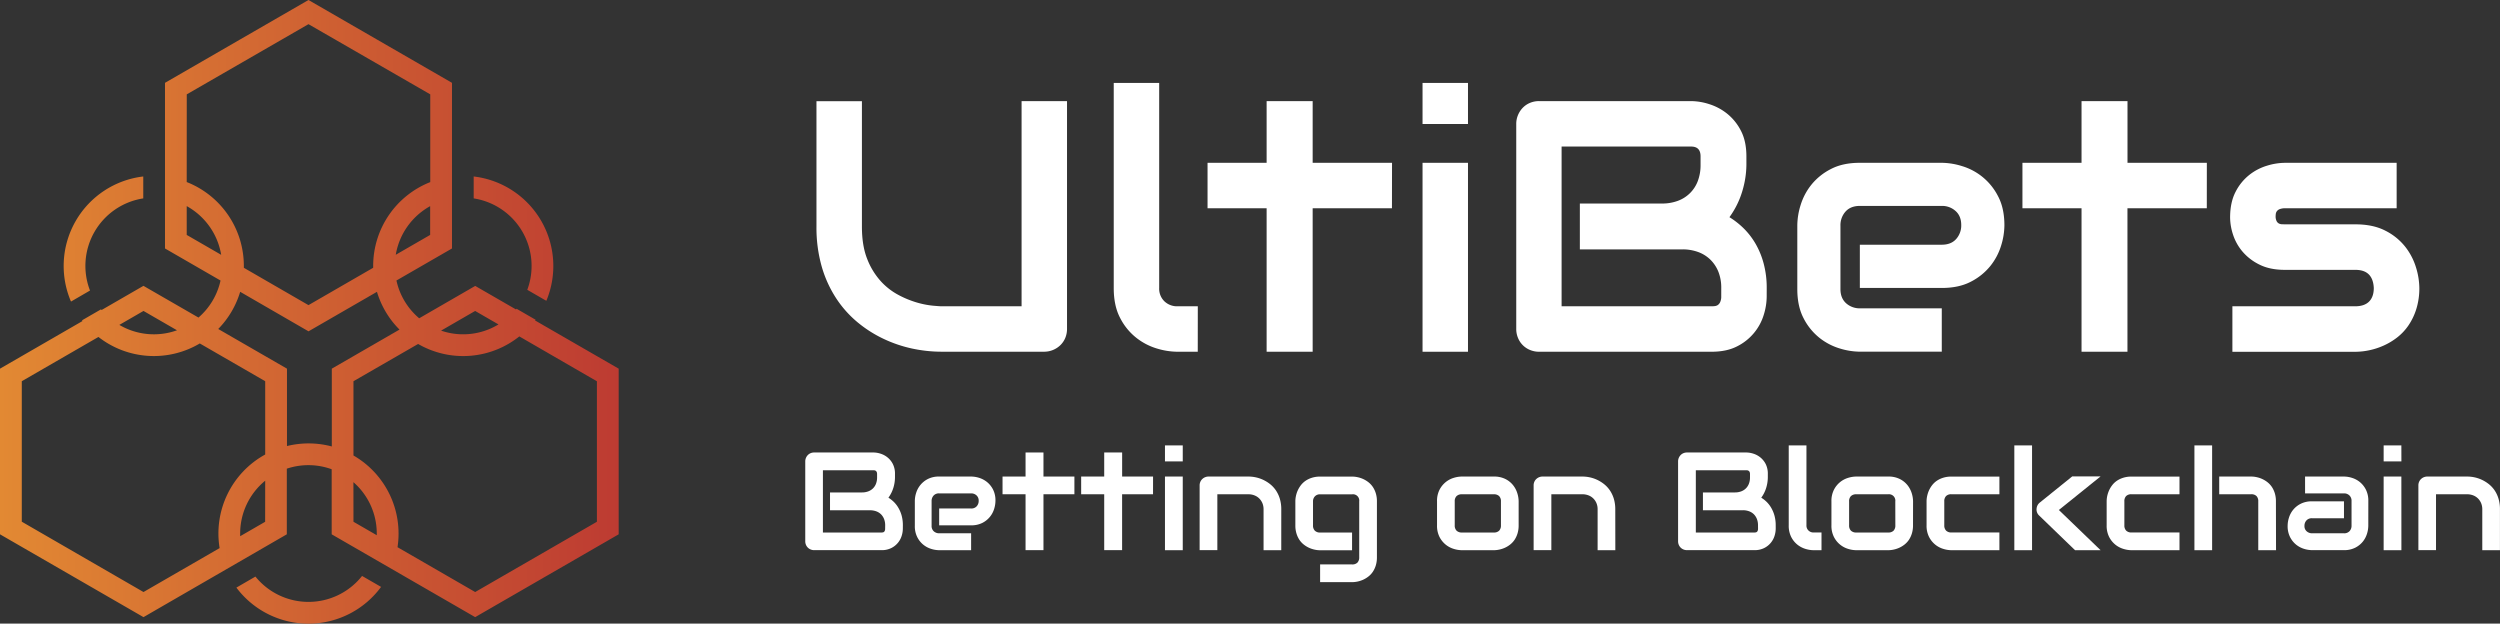 <svg id="Layer_1" data-name="Layer 1" xmlns="http://www.w3.org/2000/svg" xmlns:xlink="http://www.w3.org/1999/xlink" viewBox="0 0 1655.03 412.85"><rect x="0" y="0" width="1655.03" height="412.85" fill="#333333" stroke="none"/><defs><style>.cls-1{fill:url(#linear-gradient);}.cls-2{fill:#fff;}</style><linearGradient id="linear-gradient" y1="206.42" x2="409.57" y2="206.42" gradientUnits="userSpaceOnUse"><stop offset="0" stop-color="#e28933"/><stop offset="1" stop-color="#bd3b32"/></linearGradient></defs><path class="cls-1" d="M313.58,131.34V116.83a59.67,59.67,0,0,1,48.1,82.31l-12.61-7.28a45.25,45.25,0,0,0-35.49-60.52Zm-254,61a45.23,45.23,0,0,1,35.26-61V116.83A59.66,59.66,0,0,0,47,199.64ZM204.22,398.46A45.16,45.16,0,0,1,169.1,381.7L156.49,389a59.64,59.64,0,0,0,95.79-.46l-12.59-7.26A45.2,45.2,0,0,1,204.22,398.46Zm205.35-154.4V353.72l-95,54.83-95-54.83V310.65a45.08,45.08,0,0,0-29.7-.38v43.45L95,408.55,0,353.72V244.06l54.63-31.54-.37-.45,12.61-7.28c.12.15.25.29.38.44l27.72-16,36.43,21A45.29,45.29,0,0,0,146,185.72l-36.77-21.23V131.43h0V116.9h0V54.83L204.22,0l95,54.83V164.49L262.45,185.7a45.34,45.34,0,0,0,15.06,25l37.09-21.42,27,15.57c.12-.15.26-.29.38-.44l12.6,7.27c-.12.16-.25.3-.36.46ZM292,218.88a45.05,45.05,0,0,0,38-4.11l-15.45-8.92Zm-7.23-63.36V136.47A45.36,45.36,0,0,0,262,168.66Zm-161.16-35a59.64,59.64,0,0,1,37.82,55.49c0,.43,0,.85,0,1.27L204.22,202l42.83-24.73c0-.42,0-.83,0-1.25a59.64,59.64,0,0,1,37.79-55.47V62.47L204.22,16,123.64,62.47Zm0,35,22.82,13.17a45.36,45.36,0,0,0-22.82-32.24ZM95,205.85l-16,9.24a45.15,45.15,0,0,0,38.18,3.56Zm0,186.08,50.39-29.09a59.61,59.61,0,0,1,30.18-61.95V252.37l-43.3-25a59.59,59.59,0,0,1-67.1-4.3l-50.75,29.3v93Zm80.57-73.71a45.18,45.18,0,0,0-16.58,35c0,.59,0,1.18,0,1.76l16.54-9.55Zm44.09-22.65V244.06l44.81-25.87a59.52,59.52,0,0,1-14.92-25l-45.3,26.15L159,193.18a59.51,59.51,0,0,1-14.53,24.61l45.51,26.27v51.23a59.67,59.67,0,0,1,29.7.28ZM234,345.41l15.43,8.91c0-.37,0-.74,0-1.12a45.15,45.15,0,0,0-15.46-34Zm161.16-93L343.8,222.71a59.58,59.58,0,0,1-67,5L234,252.37v49.17a59.64,59.64,0,0,1,29.16,60.71l51.42,29.68,80.58-46.52Z"/><path class="cls-2" d="M706.38,217.7a15.52,15.52,0,0,1-1.15,6,14.41,14.41,0,0,1-3.25,4.8,15.44,15.44,0,0,1-10.76,4.34h-67.8A93.44,93.44,0,0,1,604,230.78a86.31,86.31,0,0,1-19-6.43,81.37,81.37,0,0,1-17.3-11,71.8,71.8,0,0,1-14.17-15.91,77.58,77.58,0,0,1-9.55-21,94.23,94.23,0,0,1-3.47-26.45v-83h30.09v83q0,12.74,3.53,21.53a47.54,47.54,0,0,0,9,14.69A43.31,43.31,0,0,0,595,195.37a63.51,63.51,0,0,0,12.33,5,58.32,58.32,0,0,0,10.29,2q4.45.4,5.85.4H676.3V66.93h30.08Z"/><path class="cls-2" d="M792.93,232.86H779.51a48.21,48.21,0,0,1-13.83-2.2A40.81,40.81,0,0,1,752,223.43a39.62,39.62,0,0,1-10.53-13.08q-4.17-8-4.16-19.72V54.9h30.08V190.63a11.65,11.65,0,0,0,3.47,8.85,12.15,12.15,0,0,0,8.68,3.29h13.42Z"/><path class="cls-2" d="M921.49,137.86H869v95H838.52v-95H799.41V107.78h39.11V66.93H869v40.85h52.54Z"/><path class="cls-2" d="M971.82,82.09H941.74V54.9h30.08Zm0,150.77H941.74V107.78h30.08Z"/><path class="cls-2" d="M1169.57,196.41a41.36,41.36,0,0,1-1.91,11.92,34.52,34.52,0,0,1-17.53,20.88q-6.95,3.64-17,3.65h-114.2a15.52,15.52,0,0,1-6-1.16,14.47,14.47,0,0,1-8-8,15.34,15.34,0,0,1-1.16-6V82.09a15,15,0,0,1,1.16-5.9,15.39,15.39,0,0,1,3.18-4.86,14.23,14.23,0,0,1,4.8-3.24,15.52,15.52,0,0,1,6-1.16h100.66a40.49,40.49,0,0,1,11.92,2,36.36,36.36,0,0,1,11.86,6.3,34.63,34.63,0,0,1,9.14,11.29q3.64,6.93,3.65,17v5.66a62.17,62.17,0,0,1-2.66,17.19,56.71,56.71,0,0,1-8.57,17.41,52.91,52.91,0,0,1,9.55,7.52,48.44,48.44,0,0,1,7.81,10.19,53.62,53.62,0,0,1,5.32,13.07,61.73,61.73,0,0,1,2,16.09Zm-30.08-5.78a28.68,28.68,0,0,0-1.85-10.59,23.41,23.41,0,0,0-5.21-8,22.51,22.51,0,0,0-8.1-5.15,29.85,29.85,0,0,0-10.65-1.8h-67.8V134.74h54.27a29.8,29.8,0,0,0,10.64-1.8A22.19,22.19,0,0,0,1124,119.75a29.54,29.54,0,0,0,1.79-10.59V103.5q0-6.48-6.25-6.48h-85.74V202.77h99.28a19.21,19.21,0,0,0,2-.11,4.88,4.88,0,0,0,2.08-.69,4.76,4.76,0,0,0,1.62-2,8.71,8.71,0,0,0,.7-3.82Z"/><path class="cls-2" d="M1326.94,149.2a46.68,46.68,0,0,1-2.2,13.48,40.28,40.28,0,0,1-7.12,13.42,39.73,39.73,0,0,1-12.84,10.36q-7.93,4.17-19.27,4.17h-54.27V162h54.27q6.13,0,9.49-3.76a13.45,13.45,0,0,0,3.36-9.31q0-5.9-3.77-9.26a13.17,13.17,0,0,0-9.08-3.35h-54.27q-6.13,0-9.49,3.76a13.49,13.49,0,0,0-3.35,9.31v42q0,6,3.76,9.38a13.47,13.47,0,0,0,9.32,3.35h54v28.7h-54.27a46.39,46.39,0,0,1-13.48-2.2,40.19,40.19,0,0,1-13.42-7.12A39.52,39.52,0,0,1,1194,210.7q-4.15-7.92-4.16-19.27V149.2a46.39,46.39,0,0,1,2.2-13.48,40.35,40.35,0,0,1,7.11-13.42A39.66,39.66,0,0,1,1212,111.94q7.92-4.17,19.26-4.16h54.27A46.34,46.34,0,0,1,1299,110a39.42,39.42,0,0,1,23.78,20Q1326.94,137.87,1326.94,149.2Z"/><path class="cls-2" d="M1460.93,137.86H1408.4v95H1378v-95h-39.12V107.78H1378V66.93h30.43v40.85h52.53Z"/><path class="cls-2" d="M1601.63,190.63a46,46,0,0,1-2,13.94,40.74,40.74,0,0,1-5.21,10.87,35.41,35.41,0,0,1-7.52,8,43.9,43.9,0,0,1-9,5.38,46.24,46.24,0,0,1-9.49,3.07,45.74,45.74,0,0,1-9.08,1h-81.46V202.77h81.23q6.13,0,9.25-3.12t3.13-9q-.58-12-12.15-12h-46.63q-10,0-16.9-3.47a34.64,34.64,0,0,1-11.28-8.68,33,33,0,0,1-6.24-11.22,37,37,0,0,1-1.92-11.23q0-10.06,3.59-17a33.73,33.73,0,0,1,9-11.16,35.21,35.21,0,0,1,11.8-6.19,41.31,41.31,0,0,1,11.92-1.91h73.94v30.08H1513a10.24,10.24,0,0,0-3.65.52,4.3,4.3,0,0,0-2,1.39,3.76,3.76,0,0,0-.75,1.85,15.8,15.8,0,0,0-.12,1.91,6.84,6.84,0,0,0,.69,2.89,3.65,3.65,0,0,0,1.45,1.51,4.64,4.64,0,0,0,2,.52c.73,0,1.44.06,2.14.06h46.63q11.56,0,19.67,4.16a39.12,39.12,0,0,1,13.07,10.47,41.68,41.68,0,0,1,7.24,13.72A47.49,47.49,0,0,1,1601.63,190.63Z"/><path class="cls-2" d="M597.69,350a16,16,0,0,1-.74,4.64,13.54,13.54,0,0,1-2.44,4.6,13.38,13.38,0,0,1-4.39,3.54,14.12,14.12,0,0,1-6.63,1.43H539a5.87,5.87,0,0,1-2.35-.46,5.71,5.71,0,0,1-1.87-1.24,5.61,5.61,0,0,1-1.24-1.87,6,6,0,0,1-.45-2.34V305.46a6,6,0,0,1,1.69-4.19,5.64,5.64,0,0,1,1.87-1.27,6,6,0,0,1,2.35-.45h39.24a15.79,15.79,0,0,1,4.64.77,14.1,14.1,0,0,1,4.63,2.46,13.47,13.47,0,0,1,3.56,4.4,14.07,14.07,0,0,1,1.42,6.63V316a24.18,24.18,0,0,1-1,6.69,22.25,22.25,0,0,1-3.34,6.79,21,21,0,0,1,3.72,2.94,18.57,18.57,0,0,1,3,4,20.88,20.88,0,0,1,2.08,5.1,24.16,24.16,0,0,1,.76,6.27ZM586,347.77a11.43,11.43,0,0,0-.72-4.13,9.3,9.3,0,0,0-2-3.13,9,9,0,0,0-3.16-2,11.84,11.84,0,0,0-4.15-.7H549.48V326h21.15a11.8,11.8,0,0,0,4.15-.7,9,9,0,0,0,3.16-2,8.75,8.75,0,0,0,2-3.14,11.34,11.34,0,0,0,.7-4.12v-2.21c0-1.69-.81-2.53-2.43-2.53H544.78v41.23h38.71c.21,0,.46,0,.76-.05a1.85,1.85,0,0,0,.81-.27,1.74,1.74,0,0,0,.64-.77,3.34,3.34,0,0,0,.27-1.48Z"/><path class="cls-2" d="M659,331.62a18.19,18.19,0,0,1-.86,5.26,15.35,15.35,0,0,1-7.78,9.27,16,16,0,0,1-7.51,1.62H621.74V336.63h21.15a4.7,4.7,0,0,0,3.7-1.47,5.24,5.24,0,0,0,1.31-3.63,4.6,4.6,0,0,0-1.47-3.61,5.14,5.14,0,0,0-3.54-1.3H621.74a4.71,4.71,0,0,0-3.7,1.46,5.23,5.23,0,0,0-1.31,3.63v16.38a4.66,4.66,0,0,0,1.46,3.65,5.27,5.27,0,0,0,3.63,1.31h21.07v11.19H621.74a18.19,18.19,0,0,1-5.26-.86,15.66,15.66,0,0,1-5.23-2.78,15.31,15.31,0,0,1-4-5,16,16,0,0,1-1.62-7.51V331.62a18.15,18.15,0,0,1,.85-5.25,15.44,15.44,0,0,1,7.78-9.27,16,16,0,0,1,7.52-1.62h21.15a18.21,18.21,0,0,1,5.26.85,15.75,15.75,0,0,1,5.23,2.78,15.39,15.39,0,0,1,4,5A15.9,15.9,0,0,1,659,331.62Z"/><path class="cls-2" d="M711.27,327.2H690.79v37H678.93v-37H663.69V315.48h15.24V299.55h11.86v15.93h20.48Z"/><path class="cls-2" d="M763.32,327.2H742.85v37H731v-37H715.74V315.48H731V299.55h11.87v15.93h20.47Z"/><path class="cls-2" d="M783,305.46H771.22v-10.6H783Zm0,58.78H771.22V315.48H783Z"/><path class="cls-2" d="M848.21,364.24H836.49V337.17a10.45,10.45,0,0,0-.79-4.13,9.75,9.75,0,0,0-2.15-3.13,9.36,9.36,0,0,0-3.18-2,11,11,0,0,0-3.94-.7H805.9v37H794.17V321.29a5.72,5.72,0,0,1,.46-2.27,5.53,5.53,0,0,1,1.26-1.85,5.91,5.91,0,0,1,1.89-1.24,6,6,0,0,1,2.3-.45h26.44a23.71,23.71,0,0,1,4.67.49,22.74,22.74,0,0,1,4.87,1.6,23.89,23.89,0,0,1,4.6,2.8,19,19,0,0,1,3.88,4.1,20.41,20.41,0,0,1,2.68,5.57,23.86,23.86,0,0,1,1,7.13Z"/><path class="cls-2" d="M911.54,368.93a18,18,0,0,1-.76,5.43,15.88,15.88,0,0,1-2,4.24,13.64,13.64,0,0,1-2.94,3.11,16.77,16.77,0,0,1-3.49,2.1,18.35,18.35,0,0,1-3.7,1.2,18.11,18.11,0,0,1-3.54.38H873.93V373.66h21.15a4.7,4.7,0,0,0,3.56-1.22,4.87,4.87,0,0,0,1.18-3.51v-37a4.19,4.19,0,0,0-4.74-4.69H873.93a4.52,4.52,0,0,0-3.43,1.33,4.67,4.67,0,0,0-1.27,3.36v15.88a4.78,4.78,0,0,0,1.22,3.52,4.83,4.83,0,0,0,3.56,1.22h21.07v11.73H873.93a17,17,0,0,1-3.52-.39,17.73,17.73,0,0,1-3.68-1.19,16.77,16.77,0,0,1-3.49-2.1,13.83,13.83,0,0,1-2.94-3.11,15.88,15.88,0,0,1-2-4.24,18,18,0,0,1-.76-5.44V331.89a17,17,0,0,1,.38-3.51,17.73,17.73,0,0,1,1.19-3.68,18,18,0,0,1,2.1-3.5,14,14,0,0,1,3.11-2.93,16,16,0,0,1,4.22-2,17.74,17.74,0,0,1,5.42-.76h21.15a17.37,17.37,0,0,1,3.54.38,17.7,17.7,0,0,1,3.7,1.19,17.21,17.21,0,0,1,3.49,2.1,14.06,14.06,0,0,1,2.94,3.11,16,16,0,0,1,2,4.22,17.77,17.77,0,0,1,.76,5.41Z"/><path class="cls-2" d="M1005.36,347.77a18,18,0,0,1-.76,5.44,16.18,16.18,0,0,1-2,4.24,14.06,14.06,0,0,1-2.94,3.11,16.77,16.77,0,0,1-3.49,2.1,17.7,17.7,0,0,1-3.7,1.19,17.42,17.42,0,0,1-3.54.39H967.75a18.91,18.91,0,0,1-5.33-.86,15.63,15.63,0,0,1-5.34-2.82,15.87,15.87,0,0,1-4.11-5.1,16.35,16.35,0,0,1-1.64-7.69V331.89a16.25,16.25,0,0,1,1.64-7.64,15.87,15.87,0,0,1,4.11-5.1,15.63,15.63,0,0,1,5.34-2.82,18.87,18.87,0,0,1,5.33-.85H988.9a16.65,16.65,0,0,1,7.67,1.62,15.19,15.19,0,0,1,5.09,4.08,15.93,15.93,0,0,1,2.82,5.35,18.32,18.32,0,0,1,.88,5.36ZM993.64,332a4.79,4.79,0,0,0-1.22-3.6,4.85,4.85,0,0,0-3.52-1.18H967.83a4.87,4.87,0,0,0-3.56,1.2,4.69,4.69,0,0,0-1.22,3.49v15.88a4.78,4.78,0,0,0,1.22,3.52,4.83,4.83,0,0,0,3.56,1.22H988.9a4.74,4.74,0,0,0,3.56-1.22,4.89,4.89,0,0,0,1.18-3.52Z"/><path class="cls-2" d="M1069.37,364.24h-11.73V337.17a10.28,10.28,0,0,0-.79-4.13,9.57,9.57,0,0,0-2.14-3.13,9.36,9.36,0,0,0-3.18-2,11.08,11.08,0,0,0-4-.7h-20.52v37h-11.73V321.29a5.71,5.71,0,0,1,.45-2.27,5.53,5.53,0,0,1,1.26-1.85,6.06,6.06,0,0,1,1.9-1.24,5.93,5.93,0,0,1,2.3-.45h26.43a23.63,23.63,0,0,1,4.67.49,22.56,22.56,0,0,1,4.87,1.6,23.59,23.59,0,0,1,4.6,2.8,19,19,0,0,1,3.88,4.1,20.43,20.43,0,0,1,2.69,5.57,23.86,23.86,0,0,1,1,7.13Z"/><path class="cls-2" d="M1175.55,350a16.38,16.38,0,0,1-.74,4.64,13.47,13.47,0,0,1-6.84,8.14,14.07,14.07,0,0,1-6.63,1.43h-44.52a5.93,5.93,0,0,1-2.35-.46,5.65,5.65,0,0,1-3.11-3.11,6,6,0,0,1-.45-2.34V305.46a5.93,5.93,0,0,1,.45-2.3,6.08,6.08,0,0,1,1.24-1.89,5.64,5.64,0,0,1,1.87-1.27,6.11,6.11,0,0,1,2.35-.45h39.24a15.8,15.8,0,0,1,4.65.77,14.15,14.15,0,0,1,4.62,2.46,13.5,13.5,0,0,1,3.57,4.4,14.19,14.19,0,0,1,1.42,6.63V316a24.22,24.22,0,0,1-1,6.69,21.8,21.8,0,0,1-3.34,6.79,20.64,20.64,0,0,1,3.72,2.94,18.61,18.61,0,0,1,3,4,21.26,21.26,0,0,1,2.07,5.1,24.15,24.15,0,0,1,.77,6.27Zm-11.73-2.26a11.22,11.22,0,0,0-.72-4.13,9.15,9.15,0,0,0-2-3.13,8.82,8.82,0,0,0-3.16-2,11.76,11.76,0,0,0-4.15-.7h-26.43V326h21.16a11.84,11.84,0,0,0,4.15-.7,8.86,8.86,0,0,0,3.15-2,8.77,8.77,0,0,0,2-3.14,11.34,11.34,0,0,0,.7-4.12v-2.21c0-1.69-.81-2.53-2.44-2.53h-33.42v41.23h38.7c.21,0,.47,0,.77-.05a1.85,1.85,0,0,0,.81-.27,1.79,1.79,0,0,0,.63-.77,3.34,3.34,0,0,0,.27-1.48Z"/><path class="cls-2" d="M1205.86,364.24h-5.23a18.87,18.87,0,0,1-5.39-.86,16,16,0,0,1-5.35-2.82,15.46,15.46,0,0,1-4.1-5.1,16.47,16.47,0,0,1-1.63-7.69V294.86h11.73v52.91a4.49,4.49,0,0,0,1.36,3.45,4.7,4.7,0,0,0,3.38,1.29h5.23Z"/><path class="cls-2" d="M1266.44,347.77a18,18,0,0,1-.77,5.44,15.88,15.88,0,0,1-2,4.24,14,14,0,0,1-2.93,3.11,16.84,16.84,0,0,1-3.5,2.1,17.62,17.62,0,0,1-3.69,1.19,17.43,17.43,0,0,1-3.55.39h-21.15a18.79,18.79,0,0,1-5.32-.86,15.52,15.52,0,0,1-9.45-7.92,16.34,16.34,0,0,1-1.65-7.69V331.89a16.24,16.24,0,0,1,1.65-7.64,15.52,15.52,0,0,1,9.45-7.92,18.76,18.76,0,0,1,5.32-.85H1250a16.62,16.62,0,0,1,7.67,1.62,15.14,15.14,0,0,1,5.1,4.08,16.3,16.3,0,0,1,2.82,5.35,18.66,18.66,0,0,1,.88,5.36ZM1254.71,332a4.23,4.23,0,0,0-4.74-4.78h-21.06a4.87,4.87,0,0,0-3.56,1.2,4.65,4.65,0,0,0-1.22,3.49v15.88a4.74,4.74,0,0,0,1.22,3.52,4.83,4.83,0,0,0,3.56,1.22H1250a4.75,4.75,0,0,0,3.57-1.22,4.89,4.89,0,0,0,1.17-3.52Z"/><path class="cls-2" d="M1323.63,364.24h-31.8a18.85,18.85,0,0,1-5.32-.86,15.54,15.54,0,0,1-5.34-2.82,15.87,15.87,0,0,1-4.11-5.1,16.34,16.34,0,0,1-1.65-7.69V331.89a17,17,0,0,1,.39-3.51,17.73,17.73,0,0,1,1.19-3.68,17.1,17.1,0,0,1,2.1-3.5,13.81,13.81,0,0,1,3.11-2.93,16,16,0,0,1,4.22-2,17.72,17.72,0,0,1,5.41-.76h31.8V327.2h-31.8a4.74,4.74,0,0,0-3.49,1.18,4.83,4.83,0,0,0-1.2,3.6v15.79a4.78,4.78,0,0,0,1.22,3.52,4.83,4.83,0,0,0,3.56,1.22h31.71Z"/><path class="cls-2" d="M1345.24,364.24h-11.73V294.86h11.73Zm45.38,0H1373.7l-23.63-22.83a5.42,5.42,0,0,1-1.85-4.51,6.07,6.07,0,0,1,.65-2.37,5.5,5.5,0,0,1,1.56-1.87l21.42-17.28h18.77L1363,337.62Z"/><path class="cls-2" d="M1442.85,364.24h-31.8a18.79,18.79,0,0,1-5.32-.86,15.58,15.58,0,0,1-5.35-2.82,15.87,15.87,0,0,1-4.11-5.1,16.47,16.47,0,0,1-1.64-7.69V331.89a17.66,17.66,0,0,1,.38-3.51,18.38,18.38,0,0,1,1.2-3.68,17.1,17.1,0,0,1,2.1-3.5,13.6,13.6,0,0,1,3.11-2.93,15.89,15.89,0,0,1,4.22-2,17.68,17.68,0,0,1,5.41-.76h31.8V327.2h-31.8a4.77,4.77,0,0,0-3.5,1.18,4.82,4.82,0,0,0-1.19,3.6v15.79a4.78,4.78,0,0,0,1.21,3.52,4.86,4.86,0,0,0,3.57,1.22h31.71Z"/><path class="cls-2" d="M1464.45,364.24h-11.72V294.86h11.72Zm42.31,0H1495V331.89a4.8,4.8,0,0,0-1.18-3.49,4.7,4.7,0,0,0-3.52-1.2h-21.15V315.48h21.15a17,17,0,0,1,3.52.38,17.92,17.92,0,0,1,3.68,1.19,17.21,17.21,0,0,1,3.49,2.1,14.06,14.06,0,0,1,2.94,3.11,16,16,0,0,1,2,4.22,17.77,17.77,0,0,1,.76,5.41Z"/><path class="cls-2" d="M1567.84,348.09a18.18,18.18,0,0,1-.86,5.25,15.71,15.71,0,0,1-2.77,5.23,15.46,15.46,0,0,1-5,4,16,16,0,0,1-7.51,1.63h-21.16a18.18,18.18,0,0,1-5.25-.86,15.66,15.66,0,0,1-5.23-2.78,15.31,15.31,0,0,1-4-5,16,16,0,0,1-1.62-7.51,18.34,18.34,0,0,1,.85-5.28,15.56,15.56,0,0,1,2.78-5.25,15.31,15.31,0,0,1,5-4,16,16,0,0,1,7.51-1.63h21.16v11.19h-21.16a4.71,4.71,0,0,0-3.7,1.47,5.23,5.23,0,0,0-1.3,3.63,4.43,4.43,0,0,0,1.51,3.58,5.34,5.34,0,0,0,3.58,1.29h21.07a4.76,4.76,0,0,0,3.7-1.44,5.21,5.21,0,0,0,1.31-3.61V331.62a4.8,4.8,0,0,0-1.43-3.65,5,5,0,0,0-3.58-1.35h-25.76V315.48h25.76a18.15,18.15,0,0,1,5.25.85,15.7,15.7,0,0,1,5.24,2.78,15.52,15.52,0,0,1,4,5,16,16,0,0,1,1.63,7.51Z"/><path class="cls-2" d="M1589.76,305.46H1578v-10.6h11.73Zm0,58.78H1578V315.48h11.73Z"/><path class="cls-2" d="M1655,364.24H1643.3V337.17a10.45,10.45,0,0,0-.79-4.13,9.73,9.73,0,0,0-2.14-3.13,9.46,9.46,0,0,0-3.18-2,11.12,11.12,0,0,0-4-.7h-20.52v37H1601V321.29a5.71,5.71,0,0,1,.45-2.27,5.53,5.53,0,0,1,1.26-1.85,6,6,0,0,1,4.2-1.69h26.43a23.71,23.71,0,0,1,4.67.49,22.56,22.56,0,0,1,4.87,1.6,23.59,23.59,0,0,1,4.6,2.8,19,19,0,0,1,3.88,4.1A20.13,20.13,0,0,1,1654,330a23.53,23.53,0,0,1,1,7.13Z"/></svg>